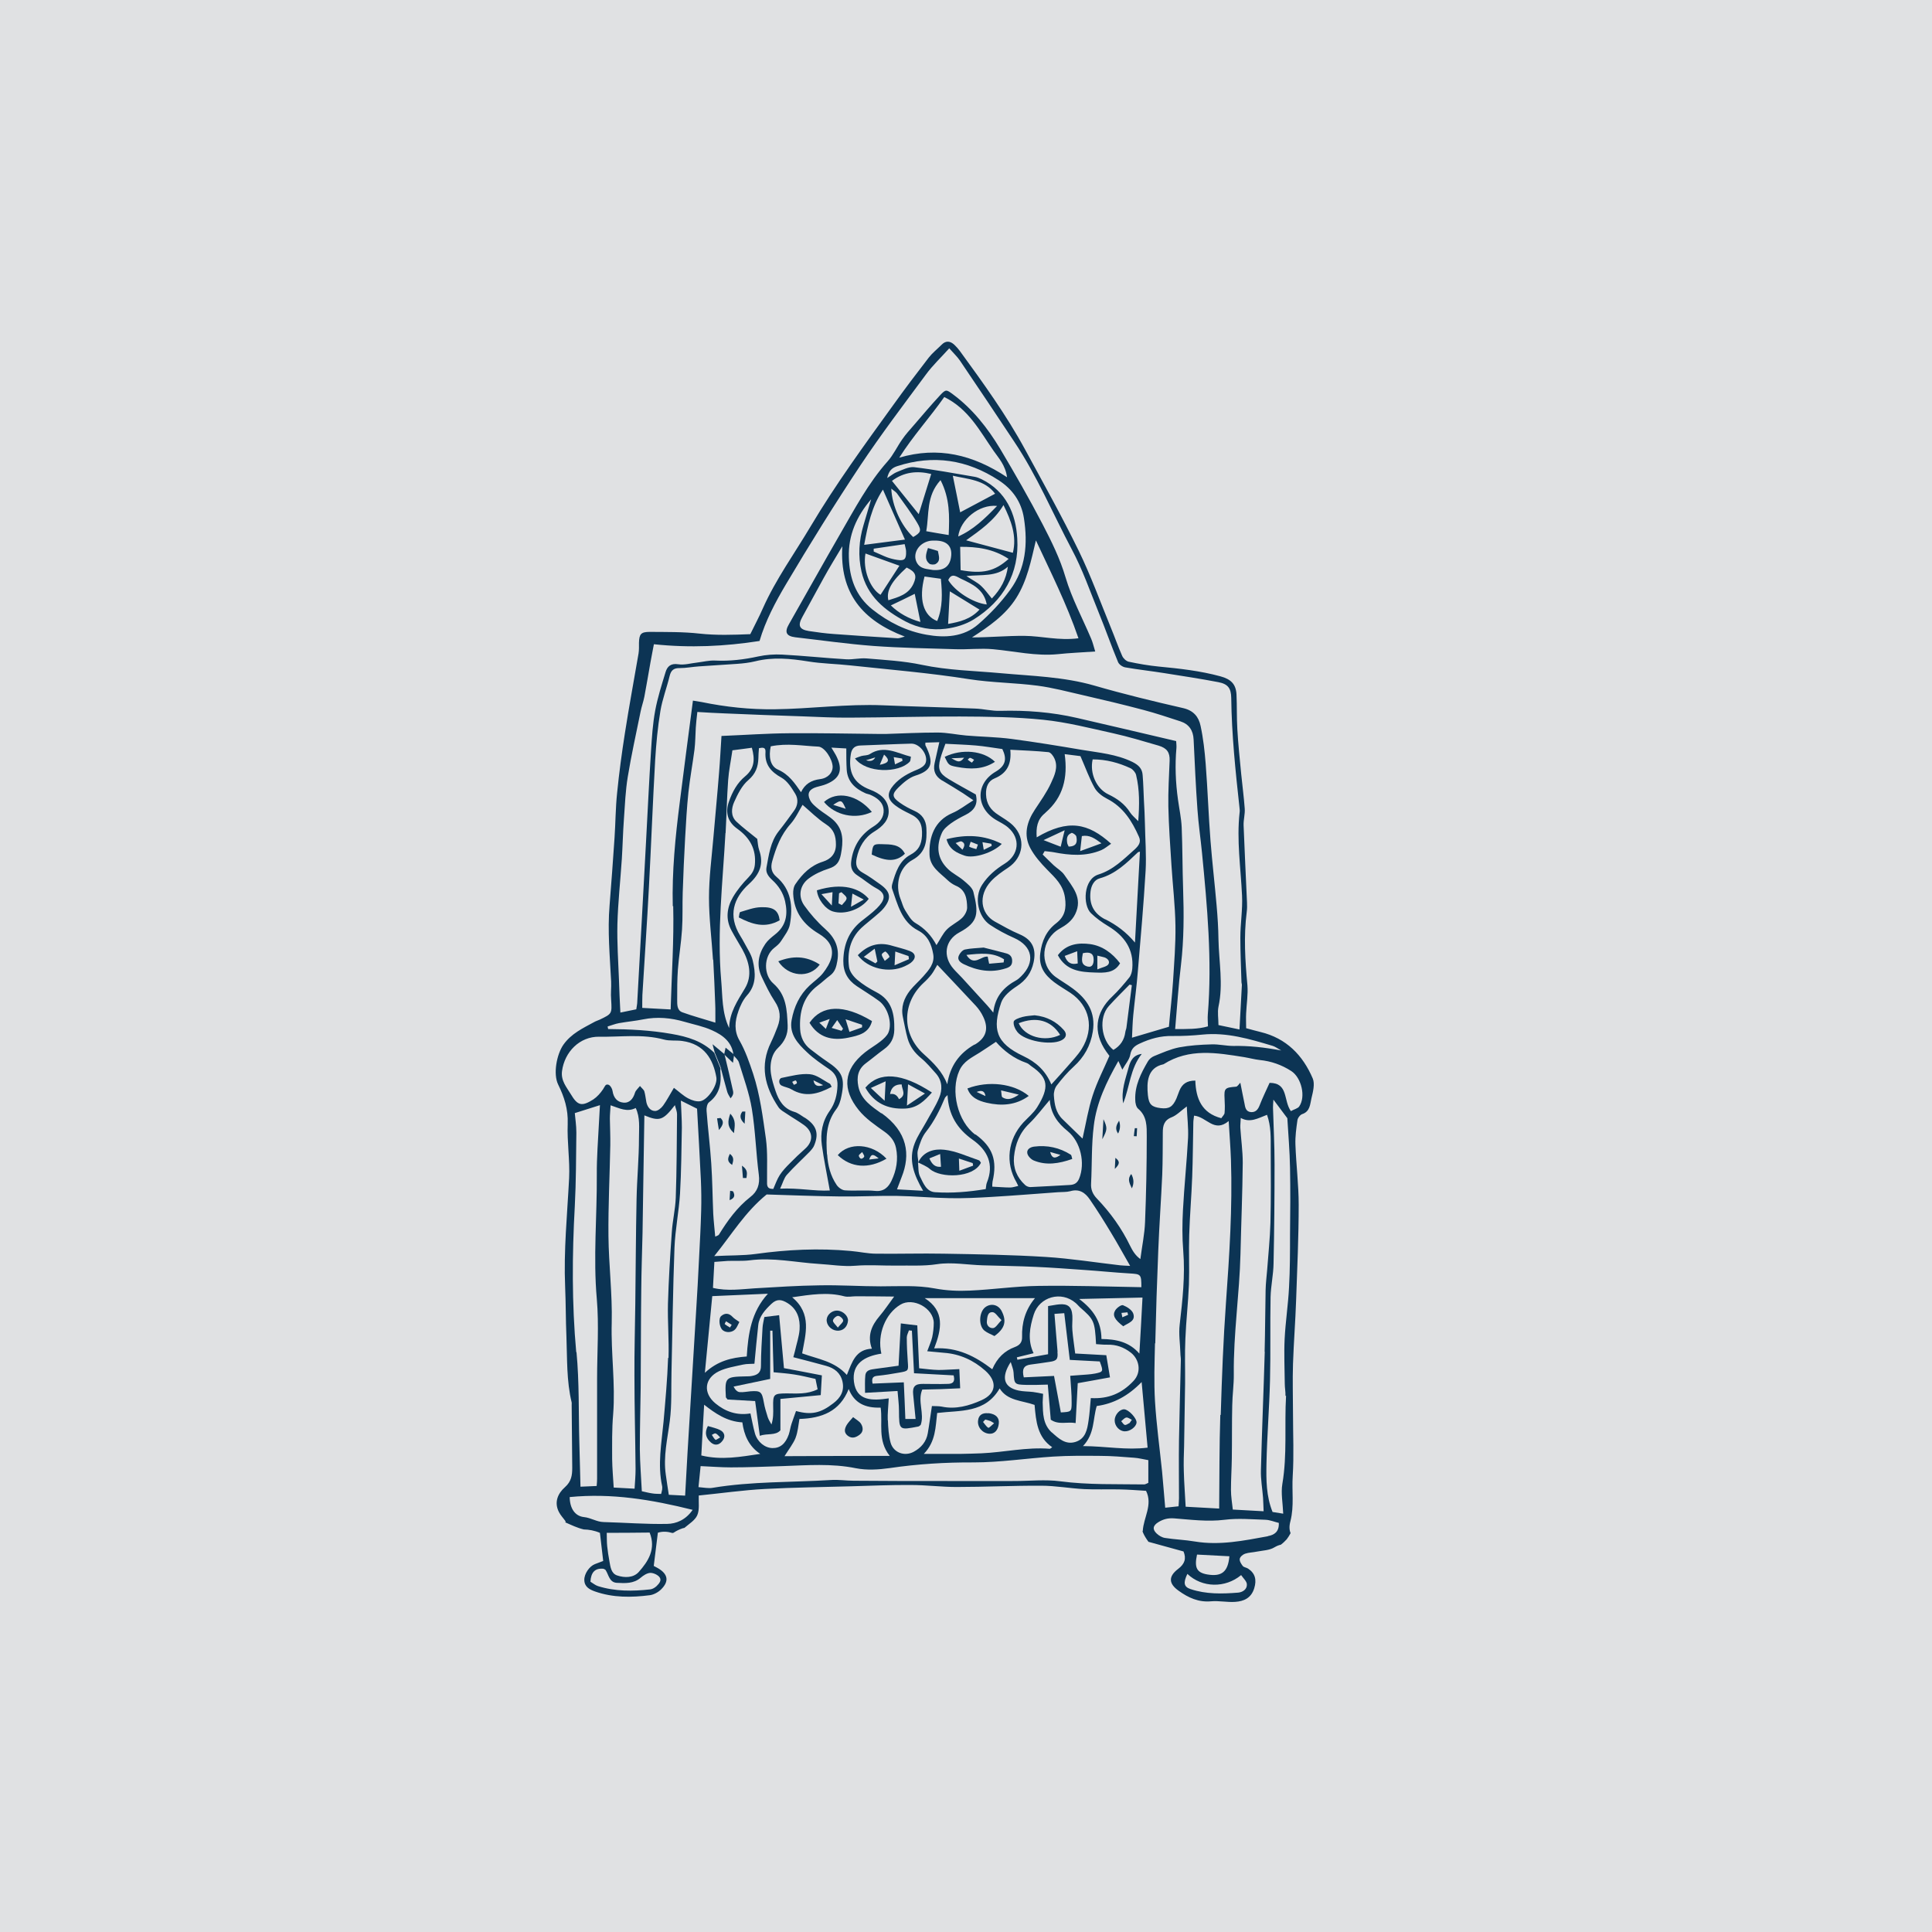 <?xml version="1.0" encoding="UTF-8"?>
<svg xmlns="http://www.w3.org/2000/svg" viewBox="0 0 136.06 136.06">
  <defs>
    <style>
      .cls-1 {
        fill: #0c3454;
      }

      .cls-2 {
        fill: #e0e1e3;
      }
    </style>
  </defs>
  <g id="Layer_3" data-name="Layer 3">
    <rect class="cls-2" x="0" width="136.06" height="136.06"/>
  </g>
  <g id="B_W" data-name="B&amp;amp;W">
    <path class="cls-1" d="m39.98,79.15c-.05,1.27.16,2.55.1,3.82-.13,2.55-.39,5.1-.28,7.66.05,1.16.04,2.33.09,3.49.06,1.55,0,3.12.37,4.65.01.05,0,.11,0,.17.01,1.48.03,2.95.04,4.43,0,.52-.06.96-.51,1.36-.5.44-.78,1.06-.43,1.75.12.24.32.44.48.67-.01.02-.02.04-.03.06.43.19.84.39,1.3.5.37.01.74.07,1.14.24.07.62.15,1.29.23,1.98-.22.08-.4.15-.58.22-.39.15-.76.68-.75,1.12.01.48.36.67.76.81,1.26.44,2.56.43,3.86.26.28-.04.59-.21.79-.41.58-.57.48-1.08-.22-1.49-.12-.07-.25-.13-.3-.16.1-.8.19-1.54.29-2.34.35-.11.69-.08,1.02.02.03,0,.06-.01.09-.02.19-.13.4-.23.63-.31.04-.01.09-.02.13-.03.34-.29.74-.53.9-.88.18-.4.09-.92.11-1.4,1.61-.16,3.13-.38,4.65-.46,2.04-.11,4.08-.13,6.12-.19,1.39-.04,2.78-.1,4.16-.09,1.08,0,2.16.14,3.23.14,1.98,0,3.97-.1,5.95-.09,1.02,0,2.03.19,3.05.24.82.04,1.64,0,2.46.02.62.01,1.24.06,1.88.1.49.99-.18,1.88-.23,2.83,0,0-.01,0-.02,0,.01.03.02.07.03.1.1.24.24.45.39.66.88.24,1.68.46,2.47.68.21.51.08.88-.38,1.23-.7.53-.67,1.04.04,1.54.68.49,1.4.82,2.28.74.56-.05,1.14.08,1.7.04.61-.04,1.13-.27,1.34-.96.18-.59.07-1.05-.43-1.38-.12-.08-.3-.09-.38-.19-.11-.14-.24-.35-.21-.5.02-.14.22-.31.37-.36.26-.09.56-.09.84-.15.42-.08.89-.09,1.23-.3.17-.1.32-.16.47-.19,0,0,0-.01,0-.01.15-.11.28-.24.4-.37.1-.13.19-.28.27-.43-.09-.22-.11-.48-.01-.85.27-1.06.09-2.12.16-3.18.09-1.44.02-2.89.02-4.34,0-1.19-.04-2.37,0-3.56.05-1.5.17-3,.22-4.5.08-2.23.18-4.47.18-6.7,0-1.41-.18-2.83-.23-4.24-.02-.56.06-1.14.14-1.7.02-.17.19-.39.34-.44.56-.19.55-.7.65-1.12.11-.45.25-1.01.09-1.39-.7-1.64-1.86-2.83-3.67-3.27-.33-.08-.65-.17-1.02-.27,0-.38-.02-.72,0-1.06.03-.65.14-1.31.09-1.96-.16-1.72-.27-3.44-.05-5.16.03-.23.03-.46.02-.68-.08-1.81-.17-3.63-.24-5.44-.01-.39.11-.78.08-1.17-.06-.82-.17-1.64-.25-2.45-.1-1.04-.21-2.08-.27-3.13-.05-.82-.02-1.64-.06-2.46-.04-.72-.39-1.07-1.13-1.27-1.43-.39-2.89-.55-4.36-.69-.7-.07-1.4-.19-2.1-.34-.18-.04-.38-.23-.46-.41-.29-.65-.52-1.32-.79-1.97-.74-1.81-1.41-3.66-2.26-5.41-1.18-2.42-2.5-4.78-3.78-7.14-1.33-2.45-2.96-4.7-4.6-6.95-.12-.16-.25-.31-.39-.44-.29-.27-.6-.31-.9,0-.3.3-.64.57-.9.9-.85,1.1-1.69,2.21-2.5,3.34-2.03,2.81-4.07,5.6-5.84,8.58-1.13,1.9-2.43,3.69-3.34,5.73-.27.62-.59,1.21-.89,1.83-1.22.05-2.39.09-3.58-.04-1.16-.13-2.33-.11-3.5-.12-.62,0-.74.15-.76.76,0,.25.01.51-.03.76-.32,1.87-.67,3.74-.96,5.61-.22,1.4-.41,2.81-.55,4.22-.11,1.04-.11,2.1-.18,3.14-.11,1.59-.22,3.18-.35,4.77-.15,1.79.02,3.57.11,5.36.02.43-.04.85,0,1.28.06.99.07.99-.81,1.41-.13.06-.27.1-.39.17-.79.43-1.61.81-2.16,1.59-.47.67-.74,2.06-.37,2.81.43.87.71,1.74.67,2.75Zm.6,16.07c-.31-3.43-.29-6.85-.1-10.28.09-1.72.09-3.45.11-5.18,0-.5-.08-1-.11-1.37.65-.21,1.19-.38,1.77-.56-.02.43-.05.84-.07,1.26-.06,1.21-.16,2.42-.15,3.63.02,2.92-.26,5.83,0,8.76.16,1.85.02,3.73.02,5.6,0,2.35,0,4.71,0,7.06,0,.14-.01.28-.03.51-.42.02-.76.03-1.14.05-.03-1.07-.05-2.08-.08-3.1-.06-2.12,0-4.26-.2-6.37Zm4.16-3.37c-.02,1.67-.07,3.34-.06,5.01,0,2.2.06,4.4.08,6.6,0,.45-.04.89-.07,1.38-.47-.03-.92-.05-1.47-.08-.04-.67-.1-1.34-.11-2.01,0-1.05-.02-2.1.07-3.14.17-2.15-.16-4.3-.1-6.45.05-2.04-.21-4.08-.23-6.12-.02-2.13.09-4.26.13-6.39.01-.62-.02-1.24-.03-1.87,0-.28.03-.56.05-.94.66.22,1.16.5,1.77.19.32.67.23,1.4.23,2.08,0,1.44-.14,2.88-.17,4.33-.05,2.47-.06,4.94-.09,7.41Zm2.31,3.78c-.05,1.5-.19,3-.32,4.49-.14,1.51-.43,3.02-.1,4.54.02.08,0,.17,0,.25-.01.08-.04.16-.07.3-.21-.01-.43,0-.64-.04-.22-.03-.44-.09-.72-.15-.05-.99-.13-1.98-.14-2.96,0-1.45.04-2.9.06-4.35.02-2.29.01-4.58.04-6.87.01-1.33.06-2.66.09-3.99.02-1.3.04-2.6.06-3.91.02-1.44.05-2.88.07-4.39,1.07.44,1.31.36,2.15-.72.06.25.15.44.15.64-.02,1.96-.02,3.92-.09,5.88-.03.82-.23,1.63-.28,2.45-.12,1.67-.22,3.34-.27,5.01-.03,1.27.08,2.55.04,3.82Zm-.63,15.41c.22.24,0,.48-.18.66-.12.11-.28.21-.44.23-1.24.14-2.48.15-3.69-.23-.18-.06-.34-.19-.53-.31.04-.66.32-.97.92-.91.06.03.12.05.15.09.22.34.26.87.79.9.58.03,1.18.07,1.68-.36.19-.16.43-.32.66-.34.21-.01.49.11.64.27Zm-3.68-3.09c1.11,0,2.06-.01,3.01-.02.46,1.15-.09,2.02-.77,2.78-.37.41-.99.42-1.52.24-.42-.14-.47-.6-.54-.99-.07-.36-.12-.72-.16-1.08-.03-.3-.02-.6-.03-.94Zm4.24-.63c-1.49.03-2.98-.09-4.47-.13-.49-.01-.89-.3-1.38-.35-.66-.07-1-.64-1.01-1.41,2.96-.29,5.77.18,8.66.9-.49.71-1.15.98-1.8.99Zm.31-10.71c.07-2.91.1-5.83.21-8.74.05-1.27.31-2.53.39-3.81.09-1.55.1-3.1.13-4.65,0-.61-.05-1.23-.07-1.9.38.19.7.35,1.14.57.09,1.65.19,3.34.27,5.03.03.71.04,1.42.02,2.13-.03,1.13-.09,2.26-.15,3.39-.06,1.26-.13,2.52-.21,3.78-.2,3.29-.4,6.58-.6,9.87-.06.99-.11,1.97-.17,3.05-.39-.02-.72-.04-1.15-.06-.07-.48-.15-.95-.21-1.41-.19-1.29.12-2.53.28-3.79.15-1.14.09-2.3.12-3.45Zm33.33,7.93c-1.98-.03-3.97.04-5.95-.22-1.06-.14-2.15-.02-3.23-.02-1.62,0-3.23.01-4.85,0-2.16,0-4.32,0-6.47-.02-.54,0-1.08-.09-1.62-.05-2.77.17-5.56.09-8.32.55-.29.05-.61-.02-.99-.05.05-.48.09-.92.15-1.48.73.03,1.43.09,2.13.09,1.21,0,2.43-.05,3.64-.09,1.73-.06,3.45-.2,5.17.15.76.15,1.59.1,2.37-.01,1.97-.29,3.93-.41,5.92-.4,1.86,0,3.73-.29,5.59-.41,1.1-.07,2.21-.06,3.32-.05.79,0,1.59.07,2.38.13.33.02.65.11,1.01.17,0,.59,0,1.09,0,1.6-.11.04-.18.1-.26.1Zm-30.39-36.93c.06,1.05.1,2.1.14,3.14.02.39,0,.78.01,1.27-.83-.26-1.59-.46-2.33-.73-.38-.14-.36-.56-.36-.89,0-.71,0-1.42.05-2.13.07-.93.23-1.86.29-2.79.06-.88.02-1.76.05-2.63.04-1.28.1-2.56.17-3.84.06-1.07.12-2.14.23-3.2.11-1.01.3-2.02.43-3.03.06-.5.06-1.02.09-1.53.02-.33.06-.66.11-1.11.68.04,1.29.08,1.9.1,1.84.08,3.69.15,5.53.21,1.1.04,2.21.1,3.31.09,2.58-.01,5.17-.09,7.75-.08,1.96.01,3.93.03,5.87.23,1.66.17,3.29.59,4.92.95,1.08.24,2.13.56,3.2.87.6.18.8.48.78,1.06-.04,1.07-.11,2.15-.09,3.22.03,1.39.13,2.78.22,4.16.09,1.42.26,2.83.28,4.24.02,1.3-.09,2.61-.17,3.92-.07,1.07-.2,2.14-.29,3.2-.91.27-1.73.51-2.6.77.03-.59.04-1.1.09-1.6.1-1.02.24-2.03.32-3.05.2-2.37.41-4.74.55-7.12.06-1.1-.03-2.21-.05-3.32-.01-.54-.04-1.08-.07-1.62-.03-.59-.04-1.19-.09-1.78-.03-.46-.28-.71-.72-.93-1.13-.55-2.35-.65-3.55-.85-1.65-.28-3.3-.55-4.96-.77-1.06-.14-2.13-.15-3.19-.24-.68-.06-1.35-.21-2.02-.21-1.22,0-2.44.06-3.65.1-.14,0-.28,0-.43,0-2.13-.02-4.26-.07-6.39-.05-1.52.01-3.05.12-4.75.19-.06.9-.1,1.74-.17,2.58-.12,1.53-.27,3.06-.4,4.58-.12,1.41-.31,2.82-.31,4.24,0,1.44.19,2.89.28,4.33Zm-2.82-3.8c.06,2.4-.11,4.81-.18,7.28-.72-.04-1.31-.07-2-.11,0-.31,0-.61.01-.91.15-2.53.33-5.06.46-7.59.16-2.98.27-5.97.44-8.95.07-1.16.18-2.32.37-3.47.14-.83.45-1.63.65-2.46.1-.4.29-.56.71-.55.45,0,.9-.09,1.35-.12.9-.07,1.81-.11,2.71-.18.42-.03.85-.08,1.26-.18,1.25-.31,2.47-.19,3.72.01.98.16,1.98.17,2.97.28,2.79.3,5.6.53,8.37.97,1.61.25,3.23.25,4.83.46,1.06.14,2.11.42,3.16.66,1.44.33,2.87.67,4.3,1.05.87.23,1.73.52,2.59.8.61.2.9.64.93,1.28.08,1.64.15,3.29.27,4.93.07,1.02.22,2.02.32,3.04.37,3.79.72,7.58.41,11.39-.02.25,0,.51.01.84-.72.21-1.48.19-2.31.19.14-1.59.23-3.06.41-4.52.21-1.79.21-3.57.15-5.36-.05-1.44-.04-2.89-.1-4.33-.03-.65-.17-1.29-.26-1.94-.17-1.21-.22-2.43-.11-3.65.01-.16-.01-.33-.02-.48-2.36-.55-4.66-1.1-6.98-1.63-1.78-.41-3.58-.55-5.41-.5-.59.02-1.18-.14-1.77-.16-2.16-.09-4.31-.14-6.47-.23-2.56-.11-5.1.25-7.65.28-1.74.02-3.44-.16-5.14-.51-.16-.03-.32-.05-.61-.1-.32,2.42-.63,4.8-.93,7.18-.31,2.42-.55,4.84-.49,7.3Zm21.28,16.1c-1.25-.92-1.77-3.09-1.13-4.51.3-.67.88-.92,1.43-1.27.37-.23.72-.48,1.15-.76.53.61,1.25,1.18,2.16,1.49.13.04.23.16.35.24,1.17.8,1.27,1.47.39,2.88-.25.4-.64.72-.97,1.07-1.1,1.2-1.29,2.84-.48,4.22.04.07.07.15.12.25-.2.04-.39.11-.57.11-.39,0-.79-.04-1.26-.06,0-.1,0-.24.02-.36.35-1.49.01-2.44-1.2-3.32Zm-6.62-1.5c-.67-.48-1.43-.96-1.62-1.89-.13-.66-.04-1.22.54-1.65.43-.32.84-.67,1.27-.98.47-.34.71-.77.72-1.37.02-1.11-.16-2.08-1.27-2.65-.48-.25-.95-.54-1.35-.88-.26-.22-.53-.57-.57-.9-.13-1.02.08-1.99.87-2.74.29-.27.61-.51.91-.77.24-.21.49-.4.68-.64.54-.68.47-1.13-.23-1.64-.42-.3-.83-.6-1.28-.85-.43-.24-.5-.58-.41-1.01.16-.79.55-1.45,1.23-1.87.61-.37,1.08-.84,1.02-1.54-.06-.74-.62-1.16-1.31-1.42-1.17-.45-1.55-1.24-1.35-2.51.07-.41.29-.59.69-.6,1.19-.04,2.38-.1,3.57-.13.6-.01,1.22.82,1,1.37-.08.2-.34.36-.56.45-.64.26-1.23.57-1.69,1.1-.47.55-.47.98.12,1.43.31.24.67.42,1.02.59.71.33.9.74.86,1.55-.04.63-.24,1.03-.82,1.34-.78.42-1.04,1.24-1.27,2.04-.03.11-.05.24-.02.34.4,1.11.66,2.34,1.84,2.95.69.36.94.98,1.06,1.66.12.65-.3,1.12-.7,1.57-.3.34-.65.64-.93.99-.43.55-.66,1.18-.5,1.9.11.5.19,1,.33,1.49.16.56.49,1,.95,1.38.39.32.72.72,1.06,1.1.43.51.45,1.12.21,1.69-.25.6-.61,1.15-.92,1.72-.27.49-.6.96-.8,1.48-.46,1.16-.07,2.22.59,3.35-.66-.04-1.22-.07-1.84-.1.12-.31.22-.59.33-.87.63-1.57.43-3.18-1.42-4.5Zm-5.41.3c-.24-.15-.47-.34-.73-.41-.74-.22-1.09-.8-1.31-1.46-.27-.81-.53-1.63-.2-2.49.08-.2.21-.4.37-.55.46-.44.71-.94.68-1.59-.05-1.08-.08-2.13-1.01-2.95-.69-.6-.7-1.91.07-2.51.18-.14.36-.29.48-.48.24-.38.55-.76.62-1.18.22-1.25.1-2.45-.96-3.35-.34-.29-.41-.65-.29-1.08.27-.96.61-1.87,1.3-2.64.36-.41.6-.94.84-1.34.53.45,1.05.98,1.65,1.37.56.36.7.82.7,1.43,0,.66-.38,1.03-.91,1.2-.87.27-1.45.86-1.94,1.58-.13.18-.17.46-.16.69.06,1.28.73,2.17,1.81,2.81.63.38,1.07.9.88,1.68-.1.39-.34.77-.59,1.09-.26.33-.63.58-.94.87-.71.66-1.1,1.5-1.27,2.44-.18,1,.45,1.67,1.09,2.27.47.45,1.02.82,1.56,1.19.42.29.6.64.58,1.15-.02.64-.17,1.25-.54,1.77-.53.74-.68,1.57-.56,2.43.14,1.03.36,2.05.56,3.19-1.06.06-2.19-.19-3.5-.13.19-.4.27-.74.47-.97.51-.57,1.07-1.08,1.61-1.63.13-.14.27-.3.33-.47.34-.85.14-1.41-.69-1.94Zm-.25-22.92c-.45-.65-.85-1.25-1.62-1.59-.57-.25-.66-.94-.51-1.64,1.16-.24,2.25-.03,3.35.02.44.02,1,.88,1.01,1.43,0,.39-.31.79-.89.86-.62.08-1.06.34-1.34.92Zm1.83,25.51c-.07-1.12-.09-2.21.65-3.18.2-.26.31-.61.37-.94.26-1.27.06-1.71-1.02-2.43-.4-.27-.78-.56-1.17-.86-.46-.35-.69-.86-.72-1.4-.07-1.21.21-2.31,1.25-3.09.3-.22.56-.48.86-.7.35-.26.44-.62.51-1.03.16-.94-.17-1.64-.87-2.26-.54-.48-1.04-1.05-1.46-1.64-.45-.64-.32-1.42.3-1.89.42-.32.93-.55,1.43-.71.53-.17.74-.44.85-1,.17-.89.2-1.7-.48-2.37-.32-.31-.73-.53-1.08-.81-.23-.19-.5-.4-.62-.66-.22-.46-.04-.75.45-.9.24-.07.5-.12.73-.22.93-.39,1.15-.98.71-1.9-.09-.2-.22-.38-.38-.66.43.02.75.04,1.05.06,0,.51,0,1.01.03,1.51.06.84.6,1.32,1.31,1.64.1.05.22.06.32.1.49.21.93.52.97,1.08.03.51-.27.89-.72,1.17-.89.55-1.42,1.37-1.56,2.42-.06.43.04.77.43,1.02.46.29.86.65,1.34.91.77.41.57.87.03,1.41-.34.34-.74.62-1.11.92-.88.72-1.23,1.66-1.25,2.77-.01.79.31,1.36.95,1.79.52.35,1.06.67,1.56,1.04.61.44.95,1.54.67,2.22-.1.24-.34.45-.55.62-.35.28-.75.5-1.1.78-1.56,1.24-1.6,2.63-.45,4.06.49.61,1.17,1.07,1.82,1.53.42.3.71.65.81,1.14.17.81.03,1.59-.32,2.32-.21.44-.53.77-1.14.71-.7-.07-1.42.01-2.13-.04-.21-.01-.47-.2-.59-.38-.44-.65-.62-1.38-.67-2.16Zm8.14-26.32c.49.29.97.59,1.45.89.2.13.39.27.72.49-.58.36-1,.7-1.48.9-1.28.55-1.65,1.71-1.61,2.91.02.88.74,1.3,1.28,1.82.16.15.36.29.56.38.71.29.8.92.81,1.55,0,.24-.17.55-.36.73-.33.31-.77.5-1.08.82-.28.29-.46.69-.72,1.09-.37-.7-.84-1.18-1.47-1.55-.32-.18-.53-.58-.74-.91-.15-.24-.21-.52-.32-.79-.4-.99-.1-2.24.84-2.75.97-.53,1.02-1.35.98-2.25-.03-.54-.29-.96-.83-1.2-.36-.16-.72-.35-1.04-.58-.55-.39-.58-.6-.09-1.08.34-.33.74-.68,1.17-.82,1.19-.37,1.35-.89.72-2.15-.01-.02,0-.05,0-.18.3-.01.62-.02.98-.03-.12.55-.23,1.01-.33,1.47-.12.54.05.94.53,1.23Zm4.76-2.18c.92.05,1.81.08,2.7.17.16.02.34.27.42.45.28.61,0,1.2-.24,1.72-.3.66-.74,1.27-1.14,1.88-.57.86-.81,1.78-.32,2.71.3.56.74,1.06,1.19,1.52.56.57,1.12,1.07,1.25,1.96.11.76,0,1.33-.62,1.81-.69.53-1.01,1.24-1.12,2.12-.12.93.31,1.52.98,2.03.36.27.76.5,1.14.75,1.36.91,1.71,2.48.8,3.95-.28.45-.66.83-1.01,1.24-.35.41-.72.8-1.13,1.26-.41-.98-1.08-1.57-1.96-1.99-1.98-.93-2.2-1.92-1.57-3.78.16-.46.66-.86,1.09-1.14.65-.42,1.03-.95,1.19-1.69.18-.85,0-1.56-1-1.98-.6-.25-1.16-.58-1.73-.89-.99-.55-1.2-1.83-.27-2.84.34-.37.78-.67,1.2-.95,1.09-.72,1.27-2.07.35-2.98-.3-.29-.68-.51-1.03-.74-.54-.34-.85-.78-.87-1.45-.02-.53.16-.94.6-1.12.92-.38,1.2-1.06,1.11-2.02Zm-1.03,1.55c-1.42.84-1.4,2.53.03,3.39.29.17.61.32.86.54.89.77.76,1.92-.24,2.54-.63.39-1.19.86-1.6,1.5-.59.91-.25,2.27.56,2.81.54.36,1.12.67,1.71.93,1.29.58,1.5,1.7.48,2.7-.1.1-.21.2-.33.27-.86.47-1.5,1.12-1.63,2.28-.2-.24-.31-.38-.43-.51-.59-.65-1.18-1.29-1.77-1.94-.19-.21-.4-.4-.59-.62-.78-.88-.63-2.02.41-2.58,1.36-.73,1.35-1.35.98-2.85-.08-.31-.43-.58-.7-.81-.34-.29-.77-.49-1.09-.8-.77-.74-.84-1.63-.42-2.56.12-.26.38-.47.62-.65.32-.23.67-.42,1.03-.6.61-.3.91-.74.73-1.44-.64-.36-1.29-.71-1.92-1.09-.65-.39-.77-.71-.58-1.42.09-.35.23-.69.36-1.06.73.04,1.44.06,2.14.12.6.05,1.2.16,1.87.25.34.71.23,1.18-.48,1.6Zm-1.48,19.21c-1.08.62-1.73,1.52-1.92,2.8-.34-.89-.97-1.51-1.65-2.12-1.57-1.41-1.55-3.59-.03-5.01.21-.19.41-.4.58-.62.15-.2.26-.43.4-.66.91.97,1.82,1.92,2.71,2.88.21.23.39.49.52.77.41.85.21,1.5-.6,1.97Zm-3.84,9.29c-.14-.28-.1-.66-.14-.99l.03.03c-.02-.3-.11-.61-.04-.88.13-.46.29-.95.58-1.31.57-.73.97-1.53,1.32-2.37.03-.07.1-.12.19-.21.07,1.38.67,2.37,1.76,3.14,1.05.74,1.54,1.73,1.01,3.03-.05.12-.05.27-.08.45-1.2.2-2.38.3-3.57.22-.62-.04-.83-.65-1.06-1.11Zm6.62-1.38c.09-.9.39-1.69,1.07-2.34.5-.48.92-1.05,1.45-1.67.07.99.57,1.64,1.26,2.2.92.75,1.25,2.25.81,3.34-.13.31-.33.43-.64.45-.93.05-1.87.11-2.8.15-.12,0-.28-.06-.37-.15-.58-.53-.85-1.2-.78-1.98Zm4.81-1.3c-.48-.47-.94-.91-1.4-1.36-.46-.45-.56-1.04-.6-1.64-.02-.24.06-.54.2-.72.36-.47.75-.93,1.19-1.33.74-.67,1.19-1.47,1.35-2.47.22-1.36-.4-2.29-1.42-3.04-.39-.29-.81-.53-1.2-.81-1.18-.87-1.01-2.67.29-3.4.43-.24.85-.53,1.09-1.02.56-1.15-.2-1.93-.76-2.76-.18-.27-.5-.45-.75-.68-.27-.25-.52-.51-.78-.76.05-.08.09-.16.14-.24.21.03.43.04.64.08,1.13.22,2.25.31,3.35-.15.24-.1.45-.29.69-.45-1.63-1.47-3.03-1.75-5.24-.45-.05-.67.03-1.25.57-1.69.02-.02.04-.04.06-.06,1.23-1.07,1.57-2.44,1.34-4.11.44.06.84.11,1.11.14.36.82.62,1.56,1,2.24.18.32.54.59.87.76,1.14.58,1.76,1.57,2.25,2.68.17.38-.02.63-.3.89-.78.69-1.5,1.44-2.56,1.77-1.05.33-1.11,2.14-.52,2.72.36.35.78.65,1.21.91,1.14.69,1.82,1.62,1.7,3-.02.21-.08.46-.21.62-.37.46-.76.92-1.19,1.33-1.22,1.14-1.38,2.54-.43,3.89.06.09.13.18.22.3-.4.93-.87,1.83-1.18,2.79-.31.95-.47,1.96-.71,3.02Zm-2.74-21c.58-.27.97-.45,1.5-.7-.12.47-.19.78-.28,1.16-.38-.14-.7-.27-1.22-.47Zm1.97-.51c.08-.03.33.14.35.25.07.35.06.7-.54.71-.04-.09-.09-.17-.1-.24-.05-.29-.04-.59.29-.71Zm.62,1.28c.06-.5.09-.77.12-1.06.54-.1.9.16,1.38.51-.51.19-.93.34-1.5.55Zm.88-6.46c.97,0,1.84.24,2.66.62.17.08.36.3.4.48.25,1.04.24,2.1.15,3.25-.24-.25-.44-.41-.57-.61-.38-.6-.91-.98-1.54-1.28-.84-.4-1.32-1.49-1.1-2.46Zm1.14,17.37c.47-.52.97-1.01,1.46-1.51.05.01.11.03.16.04-.13.99-.25,1.99-.38,2.98-.01.11-.07.22-.08.33q-.11.83-.84,1.25c-.87-.68-1.05-2.28-.32-3.09Zm-.25-6.1c-.84-.43-1.14-1.09-1.04-1.96.05-.44.27-.83.64-.93,1.13-.31,1.9-1.08,2.7-1.84.02-.02.05-.02.14-.04-.12,2.17-.23,4.29-.35,6.4-.62-.74-1.3-1.24-2.09-1.64Zm-26.74-6.08c.07-1.24.09-2.49.18-3.73.05-.68.19-1.34.3-2.1.45-.06.89-.11,1.37-.18.22.8.2,1.45-.47,2.01-.56.46-.9,1.09-1.14,1.77-.28.78-.1,1.44.59,1.93.88.63,1.34,1.44,1.23,2.54-.04.36-.19.61-.45.88-.41.42-.79.88-1.09,1.39-.43.74-.54,1.55-.1,2.36.24.45.51.88.76,1.32.49.89.72,1.85.18,2.75-.53.88-1.09,1.71-1.11,2.79-.52-1.09-.46-2.24-.56-3.35-.3-3.47.11-6.92.3-10.38Zm.89,12.57c.14-.4.33-.81.6-1.12.69-.75.63-1.61.42-2.48-.1-.43-.37-.82-.58-1.22-.09-.18-.2-.35-.3-.52-.88-1.43-.47-2.66.62-3.65.78-.71,1.05-1.43.71-2.4-.08-.24-.09-.5-.13-.77-.52-.43-1.03-.8-1.48-1.23-.4-.39-.34-.93-.15-1.36.25-.56.55-1.17,1-1.55.52-.45.69-.93.71-1.55,0-.22.02-.45.04-.7.26-.05.48-.08.46.27-.06.88.37,1.39,1.13,1.81.41.23.71.71.97,1.14.23.38.18.83-.1,1.2-.35.48-.7.97-1.07,1.43-.59.75-.69,1.66-.86,2.55-.07.36.13.63.4.88.44.4.77.89.91,1.5.21.94.08,1.73-.72,2.35-.24.19-.5.4-.67.65-.49.72-.65,1.51-.25,2.34.28.59.56,1.18.92,1.72.39.58.43,1.15.19,1.78-.14.37-.29.74-.46,1.09-.81,1.64-.44,3.14.52,4.57.13.2.38.33.59.47.4.27.82.51,1.21.79.66.48.67,1.16.06,1.69-.36.32-.71.65-1.05,1-.26.26-.52.53-.72.84-.19.3-.31.65-.45.97-.49.01-.44-.29-.44-.58-.01-.99.05-1.98-.08-2.95-.22-1.54-.41-3.08-.9-4.58-.27-.81-.54-1.6-.96-2.34-.39-.67-.33-1.37-.08-2.06Zm2,12.88c1.6.05,3.39.12,5.17.14,1.33.02,2.66-.06,4-.04,1.24.02,2.49.14,3.73.16.99.02,1.98-.03,2.97-.09,1.55-.09,3.11-.22,4.66-.33.28-.02.58,0,.85-.07.64-.19,1.06.11,1.38.58.53.77,1.03,1.57,1.51,2.37.44.72.84,1.46,1.33,2.31-.33-.02-.51-.02-.69-.04-1.75-.2-3.49-.48-5.24-.59-2.39-.15-4.8-.19-7.2-.23-1.59-.03-3.18.02-4.76,0-.59,0-1.18-.14-1.78-.19-2.25-.21-4.48-.1-6.71.21-.89.12-1.8.09-2.91.15,1.25-1.54,2.15-3.08,3.69-4.34Zm7.43,10.86c-1.16.05-1.4.92-1.78,1.85-.88-.98-2.03-1.11-3.15-1.52.24-1.35.71-2.78-.7-3.95,1.31-.19,2.48-.38,3.66-.07.26.07.56,0,.84,0,.86,0,1.73.01,2.68.02-.4.54-.69.98-1.03,1.38-.56.66-.88,1.38-.53,2.31Zm-5.11-1.34c-.04.5-.21.99-.32,1.49-.04.16-.08.31-.12.45.8.21,1.56.4,2.31.61.58.16,1.01.49,1.15,1.1.15.66-.13,1.15-.65,1.54-.88.68-1.53.84-2.62.54-.1.29-.22.6-.32.91-.08.24-.11.5-.19.74-.23.66-.61.97-1.15.96-.53-.01-1.05-.42-1.23-1.02-.13-.46-.21-.93-.32-1.42-.96.16-1.77-.13-2.47-.71-.88-.73-.78-1.76.25-2.26.52-.25,1.13-.34,1.7-.47.27-.06.56-.04.8-.06.09-.94.17-1.83.27-2.72.07-.63.49-1.08.92-1.49.38-.36.7-.34,1.16-.05.68.43.88,1.11.83,1.85Zm-.28,7.61c.16-.41.19-.87.27-1.32,1.57-.05,2.84-.52,3.47-2.11.39.99,1.16,1.35,2.25,1.31.16,1.11-.24,2.29.64,3.4-2.55,0-4.91.01-7.41.02.31-.5.61-.87.78-1.29Zm6.49-1.22c-.02-.48.04-.96.07-1.55-1.15.17-2.27.2-2.45-1.16-.17-1.29.76-1.81,1.93-1.99-.31-1.37.29-2.82,1.34-3.45.89-.54,2.33.24,2.35,1.28,0,.34-.04.68-.11,1.01-.07.3-.2.58-.35.99.42.04.8.08,1.18.11,1.12.08,2.09.53,2.91,1.26.86.77.78,1.61-.27,2.08-.87.39-1.81.66-2.8.45-.22-.04-.45-.03-.69-.04-.1.64-.18,1.28-.29,1.91-.1.6-.47,1.03-.99,1.31-.64.35-1.43.07-1.63-.64-.14-.51-.17-1.06-.19-1.59Zm9.46-5.87c.01.38-.18.58-.5.7-.73.27-1.25.76-1.6,1.57-1.19-.91-2.45-1.57-4.09-1.47.53-1.37.76-2.63-.67-3.54,2.59,0,5.12,0,7.77,0-.69.83-.94,1.75-.91,2.74Zm-5.99,5.35c1.64-.2,3.39.03,4.41-1.73.55.88,1.56.84,2.46,1.16.1,1.17.2,2.27,1.24,2.98-.09.06-.14.12-.18.11-1.62-.13-3.21.25-4.81.32-.48.02-.96.03-1.44.04-.81,0-1.62,0-2.61,0,.85-.88.82-1.9.94-2.88Zm8.09,1.38c-.64-.58-.63-1.35-.65-2.12,0-.17.02-.34.03-.61-.24-.05-.47-.1-.71-.13-.34-.04-.68-.03-1.01-.1-1.04-.22-1.27-.91-.56-2.01.09.31.19.52.2.74.05.82.06.85.88.87.48.01.96,0,1.53-.02.07.85.14,1.66.21,2.47.55.39,1.16.13,1.75.24.05-.99.1-1.9.15-2.81.7-.12,1.44-.26,2.27-.41-.09-.55-.17-1.02-.26-1.56-.72-.04-1.42-.08-2.19-.12-.07-.6-.16-1.12-.2-1.65-.03-.34.02-.68,0-1.02-.04-.63-.32-.85-.94-.79-.22.02-.44.07-.77.12,0,1.12,0,2.24,0,3.39-.78.14-1.47.27-2.16.39-.01-.06-.03-.11-.04-.17.37-.09.73-.18,1.18-.29-.44-.92-.27-1.83.01-2.72.4-1.26,1.94-1.69,2.95-.82.11.09.2.21.3.3,1,.87,1.05.97,1.14,2.6.25.01.52.05.79.04.63-.02,1.17.18,1.66.56.59.46.78,1.37.18,2-.82.87-1.76,1.27-3,1.2-.05.54-.08,1.07-.16,1.59-.09.63-.21,1.28-.93,1.5-.7.21-1.18-.25-1.65-.67Zm.4-5.69c-.08-.87-.14-1.74-.22-2.67.27-.02.45-.03.69-.05.13,1.11.26,2.19.39,3.29.78.04,1.46.08,2.11.11.26.7.26.73-.32.85-.36.07-.73.08-1.09.11-.22.02-.43.03-.67.05.04.68.11,1.3.1,1.91,0,.63-.04.63-.76.67-.16-.83-.31-1.66-.48-2.57-.71.03-1.4.07-2.13.1-.14-.56-.01-.84.47-.9.45-.05.9-.13,1.34-.19.52-.07.61-.2.56-.71Zm2.75,3.82c1.18-.16,2.21-.7,3.17-1.69.15,1.62.28,3.07.42,4.62-1.51.19-2.91-.1-4.55-.11.84-.89.68-1.89.97-2.83Zm3.02-3.68c-.72-.85-1.67-1.03-2.68-1.04-.01-1.23-.56-2.06-1.57-2.82,1.58-.04,2.97-.07,4.46-.1-.07,1.36-.14,2.61-.22,3.96Zm-7.13-4.78c-1.61.02-3.21.26-4.82.33-.82.04-1.66,0-2.46-.15-1.27-.24-2.54-.15-3.82-.15-1.44,0-2.88-.1-4.32-.07-1.52.02-3.04.12-4.55.21-.96.06-1.91.21-2.94-.03.03-.6.06-1.18.1-1.83.34-.02.64-.05.94-.07.51-.02,1.03.02,1.53-.04,1.65-.22,3.26.15,4.88.25.86.05,1.71.2,2.58.13.95-.08,1.91,0,2.87-.01.96-.02,1.91.05,2.88-.1,1.05-.16,2.15.05,3.23.08,1.24.04,2.49.05,3.73.11,1.15.05,2.31.14,3.46.22,1.04.07,2.09.18,3.13.24.81.05.84.05.84.97-2.45-.04-4.86-.13-7.26-.09Zm-22.96.72c1.27-.06,2.56-.11,3.92-.17-1.17,1.28-1.39,2.81-1.49,4.42-1.07.08-2.05.31-2.95,1.15.18-1.88.35-3.62.52-5.39Zm-.58,7.64c.78.61,1.6,1.19,2.7,1.25.12.89.45,1.68,1.26,2.22-1.37.2-2.71.46-4.15.11.06-1.19.13-2.36.2-3.59Zm31.78-4.31c.05-2.18.12-4.35.21-6.53.07-1.79.2-3.57.28-5.35.04-.99.03-1.98.04-2.97,0-.47.08-.87.63-1.08.35-.14.64-.45,1.06-.76.03.78.12,1.49.09,2.2-.09,1.7-.27,3.39-.36,5.09-.05.96-.06,1.93.02,2.89.14,1.74-.05,3.46-.25,5.18-.08.67.03,1.35.05,2.03,0,.17.04.34.03.51-.04,1.87-.1,3.75-.13,5.62-.02,1.36,0,2.72,0,4.08,0,.17-.02.33-.03.56-.34.04-.59.06-.94.1-.08-.87-.14-1.71-.22-2.54-.17-1.66-.4-3.31-.5-4.97-.08-1.35-.03-2.71,0-4.07Zm4.58,5.04c-.07,2.17-.06,4.35-.08,6.59-.8-.04-1.52-.08-2.36-.13-.04-.82-.11-1.66-.13-2.49-.02-.59,0-1.18.02-1.78.02-1.47.05-2.94.07-4.41.01-1.05-.03-2.1.02-3.15.05-1.27.2-2.54.25-3.82.04-1.16-.02-2.32.02-3.49.04-1.36.16-2.72.21-4.09.05-1.27.05-2.55.08-3.83,0-.14.03-.27.05-.48.88.07,1.41,1.24,2.44.38.06,1,.13,1.87.16,2.74.11,3.35-.11,6.69-.35,10.03-.19,2.63-.29,5.28-.37,7.92Zm1.47,11.28c.15.22.38.42.4.63.03.36-.29.57-.61.6-1.13.09-2.26.12-3.36-.25-.47-.16-.52-.44-.22-1.07,1.04.99,2.67,1.01,3.78.09Zm-3.11-1.45c.74.04,1.48.08,2.28.12-.1,1.11-.55,1.45-1.56,1.28-.74-.13-.92-.47-.72-1.4Zm4.99-1.29c-1.7.31-3.39.66-5.14.37-.7-.12-1.41-.14-2.1-.25-.21-.03-.43-.16-.59-.31-.32-.3-.27-.57.13-.81.33-.2.66-.29,1.09-.26,1.18.09,2.36.25,3.56.1.95-.12,1.92-.03,2.88,0,.32.01.64.15.94.22.03.64-.33.85-.77.93Zm-.22-13c-.08,2.78-.2,5.56-.27,8.34-.02.65.1,1.3.15,1.95.02.28.02.56.04.95-.78-.04-1.42-.08-2.17-.12-.05-.46-.13-.92-.13-1.39,0-.74.05-1.47.06-2.21.02-1.25,0-2.5.03-3.74.01-.73.12-1.47.11-2.2-.03-2.83.4-5.63.47-8.45.05-2.15.14-4.3.16-6.44,0-.82-.12-1.64-.17-2.46-.01-.19.02-.39.03-.69.66.37,1.21.02,1.85-.22.29.81.26,1.62.26,2.42.01,1.73.02,3.46-.02,5.18-.03,1.11-.15,2.21-.23,3.31-.04.48-.1.96-.11,1.44-.03,1.44-.03,2.88-.07,4.33Zm1.5,3.11c-.12,2.07.09,4.14-.26,6.2-.11.65.03,1.35.06,2.1-.27-.04-.51-.08-.75-.12-.45-1.11-.45-2.26-.43-3.38.04-1.96.2-3.92.25-5.88.05-1.96,0-3.92.04-5.88.02-.79.2-1.58.21-2.37.05-2.32.07-4.65.07-6.98,0-1.33-.07-2.66-.11-3.99,0-.14.01-.28.03-.56.4.53.7.93.98,1.31.07,1.17.17,2.33.19,3.5.03,1.56.02,3.11,0,4.67,0,1.24,0,2.49-.07,3.73-.06,1.22-.25,2.43-.31,3.65-.05,1.05,0,2.1.01,3.15,0,.28.06.57.05.85Zm.93-20.38c-.11.15-.36.2-.59.33-.54-.75-.16-1.99-1.5-1.99-.23.51-.49,1.04-.7,1.58-.12.31-.29.5-.61.48-.37-.03-.41-.34-.46-.62-.1-.47-.19-.95-.29-1.45-.11.11-.2.27-.3.28-.79.06-.85.11-.81.85.02.33.03.67,0,1-.01.12-.14.23-.23.37-1.38-.36-1.79-1.38-1.83-2.65-.61,0-.93.25-1.12.71-.07.18-.14.37-.21.55-.26.59-.52.75-1.11.68-.63-.08-.83-.25-.9-.91-.09-.9-.05-1.94,1.1-2.18,1.81-1.15,3.75-.81,5.69-.5.36.06.72.16,1.08.2.81.08,1.55.34,2.23.78.71.46,1.04,1.81.55,2.5Zm-1.91-4.28c.23.07.42.22.64.34-1.18-.22-2.27-.34-3.38-.32-.51,0-1.02-.13-1.53-.11-.76.02-1.53.07-2.28.21-.6.12-1.18.38-1.75.61-.18.07-.36.22-.45.38-.49.84-.93,1.7-.89,2.71,0,.21.06.5.2.62.64.53.61,1.27.61,1.95,0,2.01-.04,4.02-.12,6.03-.03.84-.21,1.68-.33,2.61-.36-.26-.55-.59-.72-.93-.6-1.24-1.39-2.34-2.34-3.33-.29-.3-.44-.64-.41-1.07.07-1.35.02-2.72.19-4.06.19-1.62.89-3.08,1.73-4.56.1.22.17.36.28.61.22-.4.5-.71.56-1.06.08-.44.32-.62.67-.78.73-.34,1.48-.55,2.3-.53.71.01,1.42-.03,2.12-.1,1.71-.17,3.31.31,4.92.79Zm-45.8-13.11c.06-.95.08-1.91.15-2.86.07-.99.11-1.99.27-2.96.25-1.53.59-3.05.9-4.58.07-.36.2-.71.27-1.07.15-.81.29-1.62.43-2.42.07-.41.16-.82.24-1.27,2.55.27,5,.15,7.44-.23.42-1.43,1.12-2.74,1.86-3.99,1.68-2.83,3.42-5.63,5.24-8.37,1.46-2.19,3.06-4.3,4.63-6.42.46-.63,1.04-1.17,1.63-1.83.28.32.55.57.75.86,1.29,1.9,2.56,3.81,3.83,5.72,1.6,2.39,2.71,5.05,4.05,7.58.76,1.42,1.29,2.96,1.9,4.46.47,1.15.88,2.33,1.36,3.48.07.17.32.34.51.37.92.16,1.85.26,2.78.41,1.26.2,2.52.39,3.77.63.68.13.9.43.91,1.12.03,2.58.3,5.15.58,7.71.01.11.03.23.01.34-.22,1.96.08,3.91.17,5.86.05.98-.12,1.98-.12,2.97,0,1.05.05,2.1.08,3.14,0,.06.03.11.03.17-.05,1.01-.11,2.02-.17,3.15-.56-.12-1-.21-1.48-.31,0-.46-.08-.89,0-1.29.35-1.59.03-3.17,0-4.75-.01-.79-.06-1.58-.13-2.37-.13-1.52-.31-3.04-.43-4.56-.14-1.8-.2-3.61-.34-5.42-.07-.9-.17-1.8-.36-2.68-.13-.63-.49-1.08-1.22-1.25-2.1-.48-4.2-.99-6.27-1.59-2.16-.62-4.37-.67-6.57-.87-1.86-.17-3.73-.2-5.57-.59-1.27-.27-2.59-.34-3.89-.45-.48-.04-.96.09-1.44.06-1.5-.09-3-.25-4.5-.33-.56-.03-1.14.01-1.69.13-1.01.22-2.01.34-3.04.29-.42-.02-.84.09-1.26.14-.45.05-.91.19-1.34.12-.53-.08-.77.16-.89.56-.27.89-.56,1.79-.73,2.71-.17.92-.23,1.86-.29,2.79-.14,2.18-.24,4.37-.36,6.56-.2,3.71-.4,7.42-.61,11.13,0,.17-.04.33-.07.55-.36.07-.71.15-1.12.23-.04-.8-.08-1.55-.1-2.31-.05-1.3-.14-2.61-.11-3.91.04-1.53.21-3.06.31-4.58Zm-.17,11.52c.56-.1,1.12-.15,1.67-.26.99-.2,1.96-.11,2.92.17.65.19,1.33.32,1.94.6.76.34,1.41.83,1.51,1.76.13.17.33.32.38.51.33,1.08.73,2.16.91,3.27.25,1.53.29,3.09.49,4.63.09.68-.1,1.19-.6,1.57-.93.73-1.6,1.66-2.21,2.65-.04.06-.13.07-.26.14-.05-.56-.11-1.08-.14-1.61-.05-1.18-.06-2.37-.14-3.55-.08-1.23-.24-2.46-.33-3.7-.02-.2.04-.5.17-.6.75-.57.89-1.33.8-2.19,0-.06,0-.11.01-.17l.03.04c-.16-.39-.31-.78-.47-1.17h0c-.84-.82-1.86-1.13-3.02-1.33-1.48-.26-2.96-.33-4.45-.34l-.04-.18c.27-.08.54-.19.82-.24Zm-1.44.96c1.52.03,3.06-.21,4.58.2.4.11.85.04,1.28.1,1.57.21,2.19,1.3,2.41,2.57.09.55-.6,1.57-1.12,1.67-.27.05-.61-.06-.87-.2-.34-.18-.63-.46-1-.74-.29.48-.5.89-.76,1.25-.13.18-.38.39-.57.38-.33,0-.54-.29-.61-.62-.05-.25-.07-.51-.14-.75-.03-.12-.16-.21-.31-.39-.15.19-.3.31-.35.47-.13.43-.38.75-.83.7-.43-.04-.68-.35-.75-.81-.02-.16-.14-.38-.27-.44-.24-.1-.28.14-.4.31-.18.27-.42.54-.69.72-.81.51-1.1.44-1.58-.37-.3-.5-.71-.95-.62-1.63.18-1.35,1.24-2.44,2.62-2.42Z"/>
    <path class="cls-1" d="m74.38,40.6c-.04-.18-.09-.27-.07-.33.02-.06.12-.09.18-.14.03.06.08.12.07.18-.01.07-.08.13-.18.29Z"/>
    <path class="cls-1" d="m50.33,74.11c-.03-.12-.06-.24-.15-.57.38.32.61.51.84.7.21.87.42,1.74.61,2.62.03.14-.01.3-.18.49-.08-.15-.18-.28-.23-.44-.16-.55-.3-1.11-.45-1.67,0,0,.03.04.03.04-.16-.39-.31-.78-.47-1.17h0Z"/>
    <path class="cls-1" d="m77.13,45.88c-.96.07-1.8.1-2.64.19-1.54.15-3.04-.21-4.56-.35-.87-.08-1.76.03-2.64,0-1.93-.06-3.86-.09-5.79-.23-1.84-.14-3.66-.4-5.49-.61-.65-.08-.77-.37-.45-.92,1.21-2.12,2.39-4.25,3.61-6.36,1.02-1.76,1.97-3.57,3.34-5.11.41-.46.67-1.04,1.03-1.55.24-.35.53-.67.81-.99.61-.71,1.22-1.43,1.85-2.11.41-.44.45-.41.91-.07,1.39,1.03,2.44,2.37,3.32,3.83,1.04,1.75,2.06,3.52,3,5.33.62,1.2,1.22,2.4,1.61,3.73.44,1.48,1.19,2.87,1.8,4.31.11.25.17.52.29.91Zm-4.18-7.81c-.34,1.42-.61,2.82-1.38,4.04-.76,1.21-1.93,2.01-3.12,2.78,1.25,0,2.47-.12,3.69-.11,1.22.01,2.42.35,3.81.17-.84-2.45-1.95-4.64-2.99-6.88Zm-10.46-4.41c.3-.19.47-.34.68-.42.39-.15.82-.38,1.2-.34,1.43.17,2.86.44,4.28.68.17.03.33.1.48.17,1.72.85,2.41,2.42,2.51,4.17.15,2.46-.98,4.4-3.06,5.7-.58.36-1.31.58-1.99.66-.96.12-1.94-.05-2.81-.51-1.47-.78-2.71-1.78-3.11-3.52-.25-1.1-.18-2.19.14-3.26.18-.61.36-1.22.54-1.83-1.02,1.19-1.62,2.53-1.57,4.09.04,1.45.47,2.72,1.66,3.67,1.13.9,2.4,1.53,3.81,1.78,1.27.23,2.61.17,3.65-.74.83-.72,1.6-1.54,2.24-2.42,1.1-1.5,1.25-3.24.97-5.04-.18-1.17-.81-2.05-1.78-2.68-2.22-1.45-4.6-1.82-7.15-.99-.36.12-.58.31-.7.83Zm8.43-.05c-.11-.85-.6-1.36-.96-1.88-.96-1.38-1.75-2.93-3.46-3.77-1.02,1.45-2.21,2.75-3.17,4.27,2.73-.8,5.18-.22,7.59,1.38Zm-11.6,4.86c-.49.82-.92,1.52-1.31,2.23-.51.91-.99,1.83-1.5,2.74-.34.61-.23.89.45,1,.59.09,1.18.17,1.77.21,1.5.11,2.99.21,4.49.3.12,0,.24-.05.5-.12-2.98-1.13-4.6-3.06-4.4-6.36Zm1.54-.1c1.05-.13,1.98-.25,2.87-.37-.52-1.19-1.02-2.32-1.55-3.52-.8,1.21-1.07,2.53-1.32,3.89Zm9.81-2.8c-.66,1.1-1.65,1.78-2.63,2.48,1.12.3,2.18.58,3.29.88.29-1.16-.11-2.25-.66-3.36Zm-3.02,4.58c1.55.28,2.4.09,3.38-.79-1.08-.72-2.25-.86-3.41-.85.01.59.02,1.11.03,1.63Zm-1.42-6.33c-1.02,1.13-.78,2.38-1,3.59.56.1,1.02.18,1.58.27.06-1.32.09-2.57-.57-3.86Zm-3.41.05c.66.82,1.27,1.58,1.88,2.34.29-.93.58-1.86.88-2.83-.99-.24-1.92-.15-2.77.49Zm4.28-.37c.2.96.37,1.83.52,2.58.8-.43,1.61-.85,2.46-1.31-.74-1-1.93-1.02-2.99-1.27Zm-6.15,5.48c-.2,1.1.31,2.46,1.06,2.91.45-.7.9-1.39,1.33-2.05-.86-.31-1.63-.59-2.39-.86Zm5.05,4.76c.4-.97.36-1.96.26-2.98-.44-.06-.8-.11-1.15-.16-.42,1.58-.1,2.76.9,3.14Zm-.32-3.6c.83.07,1.25-.28,1.31-1.03.05-.68-.35-1.04-1.14-1.04-.14,0-.29,0-.42.03-.76.17-1.18.91-.87,1.51.26.49.75.45,1.13.53Zm1.21,1.51l-.12,2.29c.8-.14,1.59-.33,2.21-1.01-.32-.2-.63-.39-.94-.58-.33-.2-.67-.41-1.14-.7Zm-4.12-7.24c.04,1.2.7,2.63,1.54,3.41.53-.31.61-.44.3-.97-.43-.73-.95-1.41-1.44-2.1-.09-.12-.24-.2-.4-.34Zm8.21,5.5c-.82.73-1.83.54-2.92.66.44.29.77.45,1.02.68.28.25.5.58.77.9.63-.66,1.01-1.35,1.13-2.25Zm-8.41,2.36c.7-.22,1.41-.4,1.76-1.16.26-.57.15-.84-.48-1.14-1.06.96-1.44,1.62-1.29,2.3Zm6.92.3c-.19-1.06-1.02-1.44-1.81-1.81-.28-.13-.66-.46-.9.09.46.78,1.73,1.61,2.71,1.72Zm.73-6.94c-1.28-.13-2.59.97-2.74,2.15,1.05-.46,1.85-1.23,2.74-2.15Zm-7.48,7.01c.57.55,1.25.93,2.08,1.16-.14-.72-.27-1.36-.4-1.98-.6.3-1.14.56-1.69.82Zm-1.21-4.01c0,.07,0,.14,0,.21.31.13.61.28.92.4.24.09.49.15.74.19.51.08.64-.05.62-.6,0-.15-.06-.3-.1-.51-.77.11-1.48.22-2.18.32Z"/>
    <path class="cls-1" d="m61.41,71.91c-.22.87-.96,1.02-1.68,1.17-1.12.23-2.09,0-2.72-1.05.87-1.27,2.41-1.32,4.4-.12Zm-1.59.76c.34-.12.61-.22.89-.32v-.18c-.34-.11-.69-.23-1.16-.39.11.37.18.6.27.88Zm-.56-.07c.04-.05.07-.1.11-.15-.12-.18-.24-.36-.41-.61-.15.21-.24.34-.39.55.27.08.48.14.68.2Zm-.83-.84c-.3.11-.48.17-.73.26.19.18.29.28.46.44.1-.25.16-.41.27-.7Z"/>
    <path class="cls-1" d="m57.53,62.7c1.83-.57,3.03-.13,3.65.6-.56.75-1.68,1.14-2.52.89-.54-.16-1.09-.89-1.13-1.5Zm1.1.13c-.25.04-.44.08-.78.14.28.31.47.52.73.8l.05-.94Zm.42.79c.08.04.16.08.24.12.12-.16.33-.32.33-.48,0-.14-.23-.29-.36-.43-.06.03-.12.05-.17.08l-.04.71Zm.88.24c.33-.19.55-.31.9-.51-.33-.17-.53-.28-.8-.42-.03.33-.06.56-.1.93Z"/>
    <path class="cls-1" d="m62.43,81.6c-1.27.74-2.5.64-3.43-.25.78-.93,2.42-.83,3.43.25Zm-1.22.06c.22-.03.37-.04.67-.08-.34-.27-.51-.39-.67.08Zm-.49-.53c-.12.12-.23.18-.24.25,0,.08.09.21.16.22.06.02.21-.08.22-.15.02-.08-.07-.17-.15-.33Z"/>
    <path class="cls-1" d="m61.4,57.18c-1.16.56-2.59.24-3.37-.7.9-.81,2.36-.52,3.37.7Zm-1.84-.22c-.28-.65-.32-.65-.88-.28.27.09.5.16.88.28Z"/>
    <path class="cls-1" d="m72.86,71.5c.86.09,1.52.44,2.05,1.03.26.29.18.57-.17.74-.76.37-2.58.04-3.09-.59-.16-.2-.3-.51-.26-.73.02-.14.38-.27.61-.33.3-.08.61-.09.86-.12Zm-1.12.56c.42.96,1.84,1.35,2.92.82-.64-1.02-1.67-1.31-2.92-.82Z"/>
    <path class="cls-1" d="m60.95,76.59c.98-1.15,2.56-1.04,4.68.35-.52.58-1.02,1.09-1.88,1.13-1.24.06-2.19-.38-2.81-1.48Zm2.92,1.27c.49-.33.84-.56,1.27-.85-.47-.26-.81-.44-1.19-.65l-.08,1.5Zm-1.19-.81q.43-.08.63.36c.56-.29.2-.69.19-1.04q-.71-.02-.82.69Zm-1.35-.43c.38.36.63.59.97.9l.07-1.37c-.36.16-.62.28-1.04.47Z"/>
    <path class="cls-1" d="m60.41,67.27c.72-.74,1.51-.95,2.44-.66.4.12.82.21,1.21.36.45.17.48.52.09.83-.13.1-.29.18-.44.25-1.1.51-2.59.17-3.29-.77Zm3.6.27c0-.07-.02-.14-.03-.21-.29-.1-.58-.2-.93-.32l-.05.97c.39-.17.7-.3,1.01-.43Zm-2.36.31s.09-.09.14-.14c-.05-.26-.11-.52-.19-.9-.27.2-.47.35-.77.58.37.2.59.33.82.45Zm.66-.18c.16-.14.35-.25.33-.3-.05-.14-.16-.27-.28-.36-.02-.02-.27.14-.26.21,0,.13.11.26.21.45Z"/>
    <path class="cls-1" d="m60.21,53.41c.16-.06.31-.13.46-.17.19-.05.42-.03.58-.13,1.01-.66,1.91-.07,2.9.18-.03.15-.02.28-.08.35-.79.83-3.07.81-3.85-.22Zm3.35.17c-.01-.05-.02-.11-.03-.16-.18-.03-.36-.06-.59-.1.04.2.06.32.09.51.21-.1.37-.18.53-.25Zm-1.6.28c.65-.13.74-.32.3-.72-.09.22-.17.4-.3.72Zm-.32-.52c-.19.06-.37.12-.65.2q.46.16.65-.2Z"/>
    <path class="cls-1" d="m63.73,60.12c-.59.57-1.27.58-2.34.06.07-.7.11-.75.71-.73.61.02,1.27-.02,1.62.66Z"/>
    <path class="cls-1" d="m78.88,67.84c-.41.71-1.11.67-1.77.65-1.03-.03-2.03-.13-2.61-1.22.6-.8,1.46-.89,2.28-.78.84.12,1.55.62,2.1,1.35Zm-2.62-.72c-.08.44-.16.83.34.95.35.08.42-.23.42-.49,0-.46-.29-.56-.76-.45Zm1.02,1.15c.34-.15.65-.19.77-.35.14-.2-.03-.42-.28-.5-.14-.04-.29-.07-.49-.12,0,.3,0,.51,0,.97Zm-1.42-1.28c-.34.13-.6.23-.88.33.19.52.49.63.92.53-.01-.27-.03-.52-.04-.86Z"/>
    <path class="cls-1" d="m54.91,64.81c-1.04.59-1.95.28-2.88-.2.03-.14.04-.36.1-.38.48-.14.97-.33,1.46-.34.91-.03,1.23.24,1.32.93Z"/>
    <path class="cls-1" d="m58.57,76.54c-.97.52-1.87.75-2.83.18-.21-.13-.48-.16-.7-.27-.22-.11-.22-.49.01-.54.66-.13,1.33-.32,1.98-.26.49.04.95.43,1.41.67.04.02.06.09.13.22Zm-.6-.12c-.28-.14-.46-.23-.68-.34q.08.55.68.34Zm-2.06-.02c.09-.05.19-.07.21-.12.02-.05-.06-.19-.08-.19-.09.01-.17.06-.25.1.04.06.07.13.12.21Z"/>
    <path class="cls-1" d="m57.73,67.93c-.72,1-2.22.86-2.92-.23.99-.39,1.94-.41,2.92.23Z"/>
    <path class="cls-1" d="m80.41,74.22c-.82,1.03-.85,2.33-1.31,3.48-.16-.9.17-1.72.39-2.55.11-.42.31-.86.93-.93Z"/>
    <path class="cls-1" d="m77.63,80.23l.08-1.41c.29.62.28.73-.08,1.41Z"/>
    <path class="cls-1" d="m78.81,78.92q.16.48-.07.91c-.25-.35-.1-.63.07-.91Z"/>
    <path class="cls-1" d="m79.71,83.69c-.16-.36-.34-.66-.04-1.01q.28.51.04,1.01Z"/>
    <path class="cls-1" d="m79.85,80.01c.02-.19.04-.37.07-.56h.16c-.01.2-.02.38-.03.57-.06,0-.13,0-.19-.01Z"/>
    <path class="cls-1" d="m78.51,82.32l.04-.78c.35.26.3.45-.04.78Z"/>
    <path class="cls-1" d="m69.3,66.74c.47.12,1.02.25,1.56.4.27.07.43.24.42.55,0,.31-.19.43-.46.51-1.03.33-2,.16-2.95-.3-.24-.12-.47-.3-.35-.59.07-.18.26-.4.43-.44.41-.09.83-.09,1.35-.14Zm1.38,1.04c.01-.07.02-.15.03-.22-.8-.52-1.68-.41-2.65-.31.53.85,1.03.06,1.5.12.03.18.06.32.1.5.37-.03.69-.06,1.02-.09Z"/>
    <path class="cls-1" d="m66.66,59.1c1.37-.35,2.63-.31,3.89.33-.59.61-1.95,1.05-2.61.83-.54-.19-1.09-.42-1.28-1.16Zm2.1.69c.04-.1.07-.21.11-.31-.17-.07-.34-.13-.51-.2-.04.12-.12.34-.1.35.16.08.33.12.5.17Zm-.98.05c.16-.25.21-.46-.06-.58-.08-.04-.22.05-.42.11.21.2.34.33.48.47Zm1.5.01c.22-.11.39-.2.56-.28,0-.05-.02-.1-.03-.15-.2-.03-.39-.07-.62-.11.04.21.06.34.09.54Z"/>
    <path class="cls-1" d="m66.53,53.3c1.21-.59,2.74-.44,3.54.35-.85.56-1.76.53-2.68.36-.59-.11-.59-.14-.86-.71Zm.47.1c.38.19.56.4.9-.04-.34.02-.53.03-.9.04Zm1.6.11c-.11-.06-.2-.13-.29-.14-.05,0-.11.09-.16.13.09.07.19.15.29.21.01,0,.09-.1.16-.2Z"/>
    <path class="cls-1" d="m63.2,97.96c-.73.04-1.44.08-2.28.13,0-.47-.02-.85.02-1.23.05-.41.42-.41.72-.46.55-.08,1.1-.15,1.62-.22l.16-2.98c.4.05.77.1,1.16.14.04,1.02.09,1.97.13,3.02.48.05.92.11,1.37.12.45,0,.89-.04,1.46-.06.02.43.04.84.06,1.35-.49.02-.93.04-1.37.06-.42.01-.85.02-1.3.03-.35.83.17,1.69-.11,2.49-.07.05-.11.1-.16.11-1.37.27-1.36.27-1.37-1.13,0-.42-.06-.84-.1-1.36Zm1.28,1.97c-.07-.66-.12-1.19-.17-1.72-.06-.56.13-.76.7-.75.57,0,1.13.02,1.7,0,.29,0,.59-.06.45-.6-.91-.05-1.85-.1-2.79-.15-.05-1.07-.1-2.03-.15-3-.07,0-.14-.01-.21-.02-.05.17-.15.33-.15.5,0,.57.03,1.13.07,1.7.05.66.06.66-.63.78-.5.09-1,.17-1.51.22-.35.03-.41.2-.34.55.75-.03,1.46-.06,2.2-.09.04.92.08,1.73.11,2.58.24,0,.43,0,.72,0Z"/>
    <path class="cls-1" d="m68.14,76.65c1.47-.56,3.26-.35,4.31.53-.92.67-1.94.72-2.97.48-.56-.13-1.13-.36-1.35-1.01Zm3.61.44c-.47-.11-.81-.2-1.25-.3.04.25.02.44.1.49.35.22.69.12,1.15-.19Zm-2.97-.19c.23.11.4.19.62.29q-.07-.52-.62-.29Z"/>
    <path class="cls-1" d="m51.43,78.43c.43.47.31.85.26,1.37-.49-.45-.45-.83-.26-1.37Z"/>
    <path class="cls-1" d="m51,74.25c.03-.13.06-.26.1-.47.22.18.41.34.6.49-.02.16-.04.32-.08.58-.25-.24-.44-.42-.63-.6Z"/>
    <path class="cls-1" d="m52.32,82.95c-.02-.24-.04-.48-.07-.86.47.32.34.6.32.87-.08,0-.17,0-.25,0Z"/>
    <path class="cls-1" d="m52.49,78.28l-.05.86c-.36-.34-.35-.6-.16-.86.07,0,.14,0,.2,0Z"/>
    <path class="cls-1" d="m50.74,78.73c.25.24.22.47-.11.85-.06-.36-.1-.59-.13-.82.08,0,.17-.02.25-.03Z"/>
    <path class="cls-1" d="m51.56,82.04c-.39-.25-.3-.48-.16-.78.32.24.25.47.16.78Z"/>
    <path class="cls-1" d="m51.38,84.52l.04-.66c.11.03.2.02.21.05.12.24.15.46-.25.61Z"/>
    <path class="cls-1" d="m53.51,101.12c-.11-.83-.21-1.6-.33-2.45l-1.94-.11c-.08-.11-.11-.13-.12-.15-.08-1.41-.05-1.45,1.41-1.48.14,0,.28,0,.42-.03.41-.07.65-.25.64-.73,0-.88.06-1.76.11-2.64.01-.25.08-.5.13-.78.34-.04.63-.08,1.04-.13.11,1.25.22,2.45.34,3.73.9.17,1.76.33,2.67.51l-.08,1.39c-.88.08-1.8.17-2.84.27,0,.69,0,1.42,0,2.21-.35.39-.91.19-1.47.39Zm.73-4.01c-.93.19-1.76.37-2.58.54.13.25.28.38.44.39.25.02.5-.04.76-.06.71-.05.8.04.93.77.06.36.17.71.28,1.06.06.18.17.34.26.51.14-.45.13-.84.12-1.23-.02-.91.04-.95.93-.96.72,0,1.46.08,2.2-.29-.06-.28-.11-.54-.15-.73-.55-.12-1.01-.24-1.48-.31-.48-.08-.98-.11-1.47-.16-.03-.98-.06-1.95-.08-2.93-.05,0-.11,0-.16,0,0,1.09,0,2.18,0,3.41Z"/>
    <path class="cls-1" d="m69.61,99.52c.52.06.78.32.73.74-.05.47-.31.74-.68.71-.48-.04-.84-.47-.78-.93.04-.38.3-.56.73-.51Zm-.22.45c-.05.06-.11.11-.16.17.12.14.22.32.37.41.05.03.24-.18.41-.32-.17-.1-.23-.15-.31-.17-.1-.04-.2-.06-.31-.09Z"/>
    <path class="cls-1" d="m58.93,93.71c-.42-.04-.75-.42-.71-.8.04-.36.42-.65.79-.61.38.04.73.39.71.71-.04.45-.36.74-.79.7Zm.07-.21c.18-.23.38-.37.38-.5,0-.13-.23-.33-.36-.33-.13,0-.35.2-.36.33-.01.13.18.28.35.5Z"/>
    <path class="cls-1" d="m70.03,94.09c-.22-.12-.49-.21-.7-.38-.44-.36-.38-1.33.07-1.66.4-.29.91-.17,1.14.28.37.72.23,1.23-.52,1.77Zm.5-1.12c-.26-.24-.43-.55-.62-.56-.37-.03-.38.36-.41.63-.04.31.2.52.45.49.18-.03.33-.3.58-.56Z"/>
    <path class="cls-1" d="m60.08,99.8c.22.18.44.29.55.46.16.25.19.56-.08.77-.25.19-.54.32-.85.08-.29-.23-.22-.5-.07-.76.11-.18.27-.34.45-.55Z"/>
    <path class="cls-1" d="m75.51,81.62c-.94.33-1.82.47-2.7.11-.2-.08-.42-.31-.46-.5-.06-.28.19-.44.47-.48.93-.12,1.8.07,2.59.57.05.03.06.15.1.29Zm-.83-.29c-.21-.06-.42-.11-.72-.2.15.58.46.39.72.2Z"/>
    <path class="cls-1" d="m64.66,81.87c.37-.8,1.15-.98,1.84-.9.83.09,1.62.47,2.43.74.07.02.11.12.15.18-.54,1.09-2.85,1.09-3.59.44-.24-.21-.57-.33-.86-.48,0,0,.03.03.03.03Zm1.55-.6c-.28.11-.52.21-.76.31.19.42.4.63.82.59-.02-.29-.04-.53-.06-.9Zm2.32.82c0-.06-.02-.12-.03-.18-.3-.1-.6-.2-.97-.32.01.32.02.55.03.86.38-.14.68-.25.97-.36Z"/>
    <path class="cls-1" d="m52.07,93.1c-.11.21-.17.37-.27.49-.21.26-.66.29-.9.09-.24-.19-.32-.82-.11-1,.27-.23.55-.21.81.07.11.12.26.2.47.35Zm-.66.39c.04-.06.08-.13.12-.19-.13-.08-.27-.17-.4-.25-.03.07-.11.19-.09.2.11.09.25.17.37.24Z"/>
    <path class="cls-1" d="m79.22,100.8c-.39,0-.73-.38-.72-.79.01-.38.36-.77.67-.76.31.01.9.64.87.94-.03.3-.46.62-.82.61Zm.34-.6c.05-.07.1-.14.15-.21-.13-.06-.27-.18-.39-.16-.13.02-.24.16-.36.26.09.09.16.24.26.26.1.02.22-.09.34-.14Z"/>
    <path class="cls-1" d="m79.1,93.4c-.61-.47-.77-.77-.56-1.12.11-.18.43-.41.55-.36.28.11.63.33.72.59.18.54-.35.65-.72.9Zm.35-.8c-.02-.06-.04-.12-.05-.18-.14.01-.28.03-.42.04.02.1.04.21.06.31l.42-.18Z"/>
    <path class="cls-1" d="m49.86,100.43c.29.09.59.15.85.28.34.17.39.49.16.77-.23.3-.53.34-.8.11-.36-.31-.47-.69-.22-1.16Zm.86.8c-.13-.13-.21-.24-.32-.28-.07-.03-.18.06-.27.1.08.12.15.26.26.35.03.02.17-.08.33-.17Z"/>
    <path class="cls-1" d="m65.34,38.59c.29.09.49.15.71.21.06.35.22.7-.16.92-.11.06-.36.05-.45-.03-.33-.28-.25-.63-.09-1.09Z"/>
  </g>
</svg>